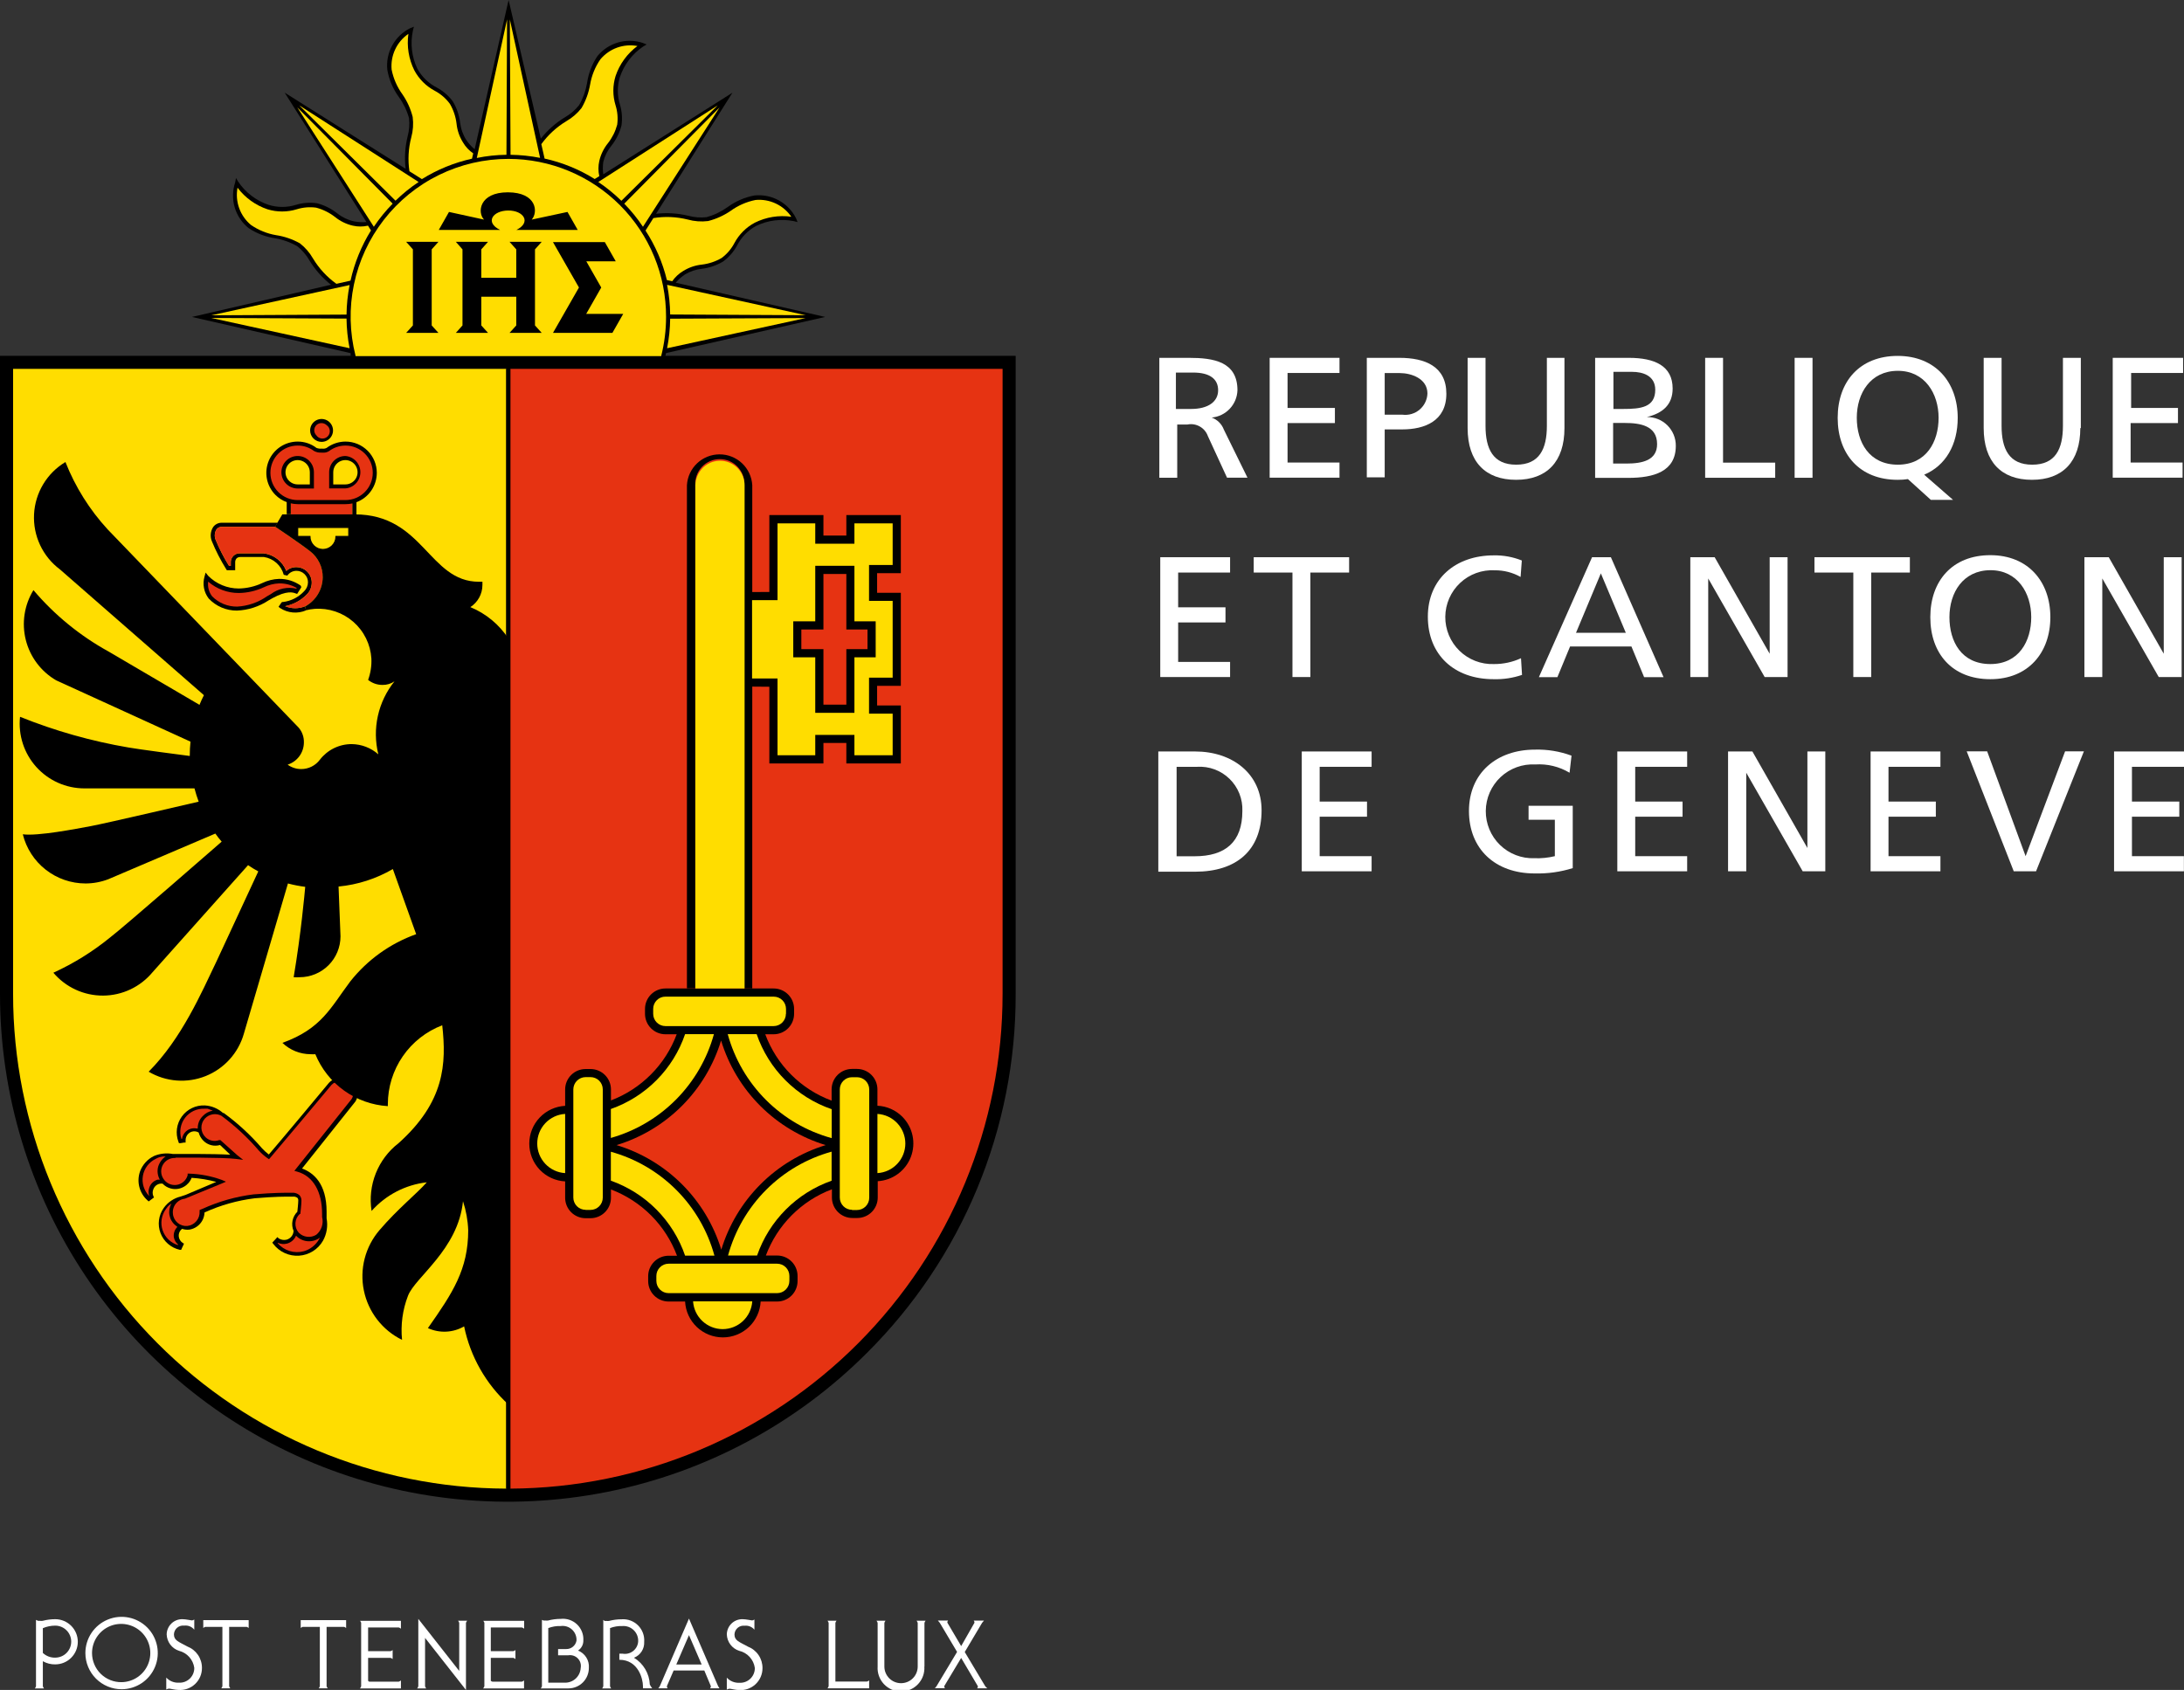 <?xml version='1.0' encoding='utf-8'?>
<svg xmlns:rdf="http://www.w3.org/1999/02/22-rdf-syntax-ns#"
     xmlns:cc="http://creativecommons.org/ns#"
     xmlns:dc="http://purl.org/dc/elements/1.1/"
     viewBox="0 0 438 339"
     id="ge-footer-armoiries"
     xmlns="http://www.w3.org/2000/svg">
    <rect x="0" y="0" width="438" height="339" fill="#333333" stroke="none"/>
    <title>Armoiries République et Canton de Genève</title>
    <path d="M17.123 331.596C17.123 330.16 17.549 328.757 18.346 327.563C19.144 326.369 20.278 325.438 21.604 324.889C22.931 324.339 24.39 324.195 25.799 324.475C27.207 324.756 28.5 325.447 29.515 326.462C30.531 327.478 31.222 328.771 31.502 330.18C31.782 331.588 31.639 333.048 31.089 334.375C30.54 335.701 29.609 336.835 28.415 337.633C27.222 338.431 25.818 338.857 24.382 338.857C22.457 338.857 20.611 338.092 19.249 336.73C17.888 335.369 17.123 333.522 17.123 331.596ZM24.382 337.441C25.535 337.425 26.656 337.069 27.607 336.417C28.557 335.765 29.293 334.846 29.723 333.777C30.153 332.707 30.257 331.535 30.022 330.406C29.788 329.278 29.225 328.244 28.404 327.435C27.584 326.626 26.542 326.077 25.411 325.858C24.279 325.639 23.108 325.76 22.045 326.204C20.982 326.649 20.074 327.398 19.436 328.358C18.797 329.317 18.456 330.444 18.456 331.596C18.456 332.371 18.61 333.138 18.909 333.852C19.207 334.567 19.645 335.215 20.197 335.759C20.748 336.303 21.402 336.731 22.121 337.02C22.839 337.309 23.608 337.452 24.382 337.441Z" fill="white"/>
    <path d="M60.31 324.992V326.571C60.429 326.479 60.56 326.403 60.699 326.346H64.144V338.262C64.099 338.413 64.022 338.553 63.919 338.672H65.724C65.623 338.551 65.546 338.412 65.498 338.262V326.346H69.025C69.164 326.403 69.295 326.479 69.415 326.571V324.992H60.31Z" fill="white"/>
    <path d="M40.767 324.992V326.571C40.886 326.479 41.017 326.403 41.157 326.346H44.602V338.262C44.557 338.413 44.48 338.553 44.376 338.672H46.181C46.08 338.551 46.004 338.412 45.955 338.262V326.346H49.482C49.622 326.403 49.753 326.479 49.872 326.571V324.992H40.767Z" fill="white"/>
    <path d="M74.09 326.469H79.976C80.135 326.519 80.282 326.603 80.406 326.715V325.136H72.204C72.309 325.246 72.386 325.379 72.429 325.525V338.262C72.382 338.418 72.305 338.564 72.204 338.692H80.406V337.093C80.281 337.204 80.135 337.287 79.976 337.339H74.029C73.954 337.293 73.885 337.238 73.824 337.175V332.56H78.315C78.474 332.612 78.62 332.695 78.745 332.806V331.001C78.615 331.1 78.47 331.177 78.315 331.227H73.824V326.469H74.131H74.09Z" fill="white"/>
    <path d="M98.76 326.469H104.686C104.845 326.52 104.992 326.604 105.117 326.715V325.136H96.914C97.02 325.246 97.097 325.379 97.14 325.525V338.262C97.087 338.42 97.003 338.566 96.894 338.692H105.096V337.093C104.972 337.204 104.825 337.288 104.666 337.339H98.739C98.628 337.302 98.524 337.246 98.431 337.175V332.56H102.943C103.102 332.612 103.249 332.695 103.374 332.806V331.001C103.244 331.1 103.098 331.177 102.943 331.227H98.431V326.469H98.739H98.76Z" fill="white"/>
    <path d="M93.448 325.115H91.869C91.973 325.242 92.05 325.389 92.095 325.546V335.185L83.892 324.746V338.262C83.847 338.419 83.77 338.565 83.667 338.692H85.471C85.368 338.565 85.292 338.419 85.246 338.262V328.561L93.448 339V325.546C93.5 325.387 93.584 325.24 93.695 325.115H93.448Z" fill="white"/>
    <path d="M11.073 324.808C10.222 324.809 9.374 324.919 8.551 325.136C8.374 325.162 8.195 325.162 8.018 325.136C7.895 325.149 7.772 325.149 7.649 325.136L7.218 324.951V338.262C7.173 338.419 7.096 338.566 6.993 338.692H8.818C8.715 338.565 8.638 338.419 8.592 338.262V333.237C9.347 333.668 10.204 333.888 11.073 333.873C11.669 333.873 12.258 333.756 12.808 333.528C13.358 333.3 13.857 332.966 14.278 332.545C14.699 332.124 15.033 331.625 15.261 331.075C15.488 330.525 15.605 329.935 15.605 329.34C15.605 328.745 15.488 328.156 15.261 327.606C15.033 327.056 14.699 326.556 14.278 326.135C13.857 325.714 13.358 325.38 12.808 325.153C12.258 324.925 11.669 324.808 11.073 324.808ZM11.073 332.519C10.618 332.533 10.165 332.456 9.739 332.294C9.313 332.133 8.924 331.888 8.592 331.576V326.612C9.376 326.275 10.22 326.101 11.073 326.1C11.925 326.1 12.741 326.438 13.343 327.04C13.945 327.642 14.283 328.458 14.283 329.309C14.283 330.161 13.945 330.977 13.343 331.579C12.741 332.181 11.925 332.519 11.073 332.519Z" fill="white"/>
    <path d="M38.963 326.92V324.869C38.832 324.971 38.676 325.035 38.511 325.054C38.306 325.054 37.261 324.807 36.625 324.807C36.213 324.794 35.803 324.862 35.418 325.009C35.033 325.156 34.681 325.378 34.383 325.663C34.085 325.948 33.847 326.289 33.683 326.667C33.518 327.044 33.431 327.451 33.426 327.863C33.452 328.596 33.701 329.304 34.141 329.89C34.581 330.477 35.19 330.915 35.887 331.145C36.683 331.342 37.402 331.774 37.95 332.385C38.499 332.996 38.851 333.757 38.963 334.57C38.969 334.973 38.892 335.372 38.737 335.744C38.582 336.116 38.352 336.452 38.062 336.731C37.771 337.01 37.426 337.226 37.048 337.366C36.671 337.506 36.268 337.566 35.866 337.544C35.396 337.569 34.926 337.49 34.49 337.313C34.054 337.136 33.663 336.864 33.344 336.518V338.918C33.511 338.814 33.701 338.751 33.897 338.733C34.164 338.733 35.107 339 35.784 339C36.389 339.045 36.997 338.965 37.569 338.763C38.142 338.562 38.666 338.244 39.109 337.829C39.552 337.415 39.905 336.913 40.144 336.356C40.384 335.798 40.505 335.197 40.501 334.59C40.508 333.659 40.232 332.748 39.708 331.978C39.184 331.209 38.437 330.617 37.568 330.283C35.825 329.319 34.882 329.094 34.882 327.843C34.891 327.59 34.953 327.342 35.064 327.114C35.174 326.886 35.331 326.684 35.524 326.52C35.716 326.356 35.941 326.234 36.184 326.161C36.426 326.089 36.681 326.068 36.932 326.099C37.313 326.049 37.7 326.097 38.056 326.241C38.412 326.385 38.724 326.619 38.963 326.92Z" fill="white"/>
    <path d="M115.924 331.104C116.262 330.882 116.538 330.577 116.725 330.218C116.912 329.859 117.003 329.457 116.99 329.053C117.024 328.457 116.927 327.861 116.706 327.307C116.486 326.752 116.147 326.252 115.714 325.842C115.28 325.432 114.762 325.122 114.197 324.932C113.631 324.743 113.03 324.679 112.438 324.746C111.586 324.747 110.739 324.858 109.915 325.074C109.745 325.099 109.573 325.099 109.403 325.074C109.28 325.087 109.156 325.087 109.033 325.074L108.685 324.951V338.262C108.639 338.419 108.562 338.565 108.459 338.692H113.996C115.084 338.692 116.127 338.26 116.896 337.491C117.665 336.722 118.097 335.678 118.097 334.59C118.157 333.853 117.978 333.115 117.587 332.488C117.195 331.86 116.612 331.374 115.924 331.104ZM113.299 337.544H109.956V326.592C110.747 326.29 111.591 326.15 112.438 326.181C112.847 326.123 113.265 326.156 113.661 326.279C114.056 326.402 114.419 326.612 114.724 326.893C115.028 327.173 115.266 327.519 115.42 327.903C115.575 328.287 115.642 328.701 115.616 329.114C115.529 329.592 115.275 330.023 114.899 330.331C114.524 330.639 114.051 330.804 113.565 330.796H111.925V332.047H113.976C114.321 331.991 114.676 332.019 115.008 332.13C115.341 332.24 115.642 332.429 115.885 332.681C116.129 332.933 116.308 333.24 116.408 333.576C116.507 333.912 116.524 334.267 116.457 334.611C116.409 335.412 116.055 336.165 115.466 336.711C114.878 337.257 114.102 337.556 113.299 337.544Z" fill="white"/>
    <path d="M130.319 337.913C130.272 336.825 129.957 335.766 129.403 334.828C128.848 333.891 128.071 333.105 127.141 332.54C127.774 332.294 128.314 331.854 128.682 331.283C129.05 330.712 129.229 330.039 129.191 329.361C129.237 328.754 129.152 328.144 128.94 327.573C128.729 327.002 128.397 326.484 127.966 326.053C127.536 325.623 127.018 325.291 126.447 325.079C125.876 324.868 125.266 324.782 124.659 324.828C123.808 324.83 122.961 324.94 122.137 325.156C121.967 325.181 121.794 325.181 121.624 325.156C121.502 325.169 121.378 325.169 121.255 325.156L120.989 324.951V338.262C120.943 338.419 120.866 338.565 120.763 338.692H122.568C122.465 338.565 122.388 338.419 122.342 338.262V326.592C123.133 326.29 123.977 326.151 124.823 326.182C125.246 326.151 125.67 326.212 126.067 326.36C126.464 326.508 126.825 326.739 127.124 327.039C127.424 327.339 127.655 327.699 127.803 328.096C127.951 328.493 128.012 328.917 127.981 329.34C127.948 329.711 127.837 330.071 127.656 330.397C127.475 330.722 127.228 331.006 126.93 331.23C126.633 331.455 126.292 331.614 125.929 331.698C125.566 331.782 125.189 331.789 124.823 331.719H124.208V332.95C128.002 332.95 128.945 336.785 128.945 338.241V338.672H130.791C130.605 338.438 130.447 338.183 130.319 337.913Z" fill="white"/>
    <path d="M144.018 338.241L138.173 324.685L132.329 338.241C132.243 338.396 132.14 338.541 132.021 338.672H133.887C133.784 338.553 133.733 338.398 133.744 338.241L135.097 335.103H141.249L142.562 338.241C142.573 338.398 142.521 338.553 142.418 338.672H144.284C144.183 338.537 144.093 338.393 144.018 338.241ZM135.63 333.893L138.173 328.007L140.716 333.893H135.63Z" fill="white"/>
    <path d="M151.298 326.92V324.869C151.167 324.971 151.011 325.035 150.846 325.054C150.641 325.054 149.595 324.807 148.96 324.807C148.548 324.794 148.138 324.862 147.753 325.009C147.368 325.156 147.016 325.378 146.718 325.663C146.42 325.948 146.182 326.289 146.018 326.667C145.853 327.044 145.766 327.451 145.761 327.863C145.787 328.596 146.036 329.304 146.476 329.89C146.916 330.477 147.525 330.915 148.222 331.145C149.036 331.329 149.775 331.758 150.339 332.374C150.904 332.989 151.267 333.763 151.38 334.59C151.386 334.993 151.309 335.393 151.154 335.765C150.999 336.137 150.769 336.472 150.479 336.751C150.188 337.03 149.843 337.247 149.465 337.386C149.088 337.526 148.685 337.587 148.283 337.564C147.813 337.588 147.344 337.508 146.908 337.331C146.472 337.154 146.081 336.884 145.761 336.539V338.938C145.928 338.835 146.118 338.772 146.314 338.754C146.581 338.754 147.524 339.02 148.201 339.02C148.806 339.066 149.414 338.985 149.986 338.784C150.558 338.582 151.083 338.264 151.526 337.85C151.969 337.436 152.322 336.934 152.561 336.376C152.801 335.819 152.922 335.218 152.918 334.611C152.925 333.68 152.649 332.769 152.125 331.999C151.601 331.229 150.854 330.638 149.985 330.304C148.242 329.34 147.299 329.114 147.299 327.863C147.308 327.61 147.37 327.362 147.481 327.134C147.591 326.907 147.748 326.704 147.941 326.54C148.133 326.376 148.358 326.254 148.601 326.182C148.843 326.11 149.098 326.089 149.349 326.12C149.715 326.081 150.084 326.134 150.425 326.274C150.765 326.413 151.065 326.635 151.298 326.92Z" fill="white"/>
    <path d="M197.581 338.241L193.48 331.391L196.966 325.525C197.08 325.374 197.203 325.23 197.335 325.095H195.284C195.337 325.152 195.377 325.22 195.402 325.295C195.427 325.369 195.436 325.448 195.428 325.525L192.762 330.202L189.994 325.505C189.984 325.427 189.992 325.348 190.017 325.274C190.042 325.199 190.083 325.131 190.137 325.074H188.086C188.218 325.21 188.342 325.354 188.456 325.505L191.942 331.371L187.84 338.221C187.738 338.381 187.614 338.526 187.471 338.651H189.522C189.465 338.596 189.422 338.529 189.397 338.454C189.372 338.379 189.366 338.299 189.378 338.221L192.762 332.581L196.104 338.241C196.117 338.319 196.11 338.399 196.085 338.474C196.06 338.549 196.018 338.617 195.961 338.672H198.012C197.846 338.553 197.7 338.407 197.581 338.241Z" fill="white"/>
    <path d="M185.379 334.303C185.422 334.945 185.332 335.588 185.116 336.194C184.9 336.799 184.561 337.354 184.122 337.823C183.683 338.292 183.152 338.667 182.562 338.923C181.972 339.178 181.336 339.31 180.694 339.31C180.051 339.31 179.415 339.178 178.825 338.923C178.235 338.667 177.704 338.292 177.265 337.823C176.826 337.354 176.488 336.799 176.271 336.194C176.055 335.588 175.965 334.945 176.008 334.303V325.546C175.963 325.389 175.886 325.242 175.782 325.115H177.587C177.483 325.242 177.407 325.389 177.361 325.546V334.303C177.361 335.19 177.713 336.04 178.34 336.667C178.967 337.294 179.817 337.646 180.704 337.646C181.59 337.646 182.441 337.294 183.067 336.667C183.694 336.04 184.046 335.19 184.046 334.303V325.546C184.001 325.389 183.924 325.242 183.821 325.115H185.625C185.522 325.242 185.445 325.389 185.4 325.546V334.303H185.379Z" fill="white"/>
    <path d="M173.875 337.318H167.539V325.546C167.584 325.389 167.661 325.242 167.764 325.115H165.96C166.063 325.242 166.14 325.389 166.185 325.546V338.241C166.14 338.399 166.063 338.545 165.96 338.672H174.306V337.093C174.179 337.196 174.033 337.273 173.875 337.318Z" fill="white"/>
    <path d="M135.507 56.709C136.048 56.083 136.669 55.531 137.353 55.068C138.389 54.438 139.551 54.046 140.757 53.919C142.274 53.734 143.734 53.231 145.043 52.443C146.198 51.588 147.15 50.488 147.832 49.223C148.679 47.574 150.001 46.217 151.626 45.326C153.98 44.181 156.647 43.842 159.213 44.362L159.951 44.546L159.644 43.788C158.883 42.262 157.673 41.006 156.178 40.188C154.682 39.371 152.972 39.031 151.277 39.214C149.358 39.576 147.544 40.361 145.966 41.511C144.682 42.439 143.245 43.134 141.721 43.562C140.477 43.703 139.217 43.605 138.009 43.275C135.903 42.765 133.723 42.633 131.57 42.885L146.888 18.602L120.989 34.968C120.871 34.145 120.871 33.31 120.989 32.487C121.277 31.308 121.824 30.209 122.588 29.267C123.555 28.06 124.254 26.662 124.639 25.165C124.847 23.743 124.735 22.293 124.311 20.92C123.767 19.149 123.767 17.255 124.311 15.485C125.149 12.975 126.793 10.812 128.986 9.332L129.683 8.922L128.925 8.614C127.308 8.074 125.566 8.043 123.931 8.523C122.296 9.003 120.847 9.973 119.779 11.301C118.705 12.925 118.004 14.767 117.728 16.695C117.462 18.248 116.921 19.742 116.129 21.104C115.346 22.082 114.386 22.903 113.299 23.524C111.442 24.652 109.803 26.104 108.459 27.811L102 0L95.191 29.944C94.546 29.404 93.98 28.775 93.51 28.077C92.843 27.03 92.422 25.845 92.279 24.611C92.094 23.095 91.591 21.634 90.803 20.325C89.948 19.175 88.848 18.23 87.584 17.556C85.935 16.708 84.579 15.387 83.687 13.762C82.568 11.39 82.259 8.717 82.805 6.153L83.01 5.353L82.252 5.661C80.726 6.421 79.47 7.631 78.653 9.127C77.835 10.623 77.495 12.334 77.679 14.028C78.025 15.984 78.81 17.835 79.975 19.443C80.906 20.725 81.6 22.163 82.026 23.688C82.168 24.933 82.071 26.193 81.739 27.401C81.227 29.514 81.095 31.701 81.35 33.861L57.09 18.581L73.495 44.546C72.659 44.613 71.817 44.565 70.994 44.403C69.781 44.135 68.645 43.595 67.672 42.824C66.463 41.861 65.066 41.162 63.57 40.773C62.149 40.563 60.698 40.676 59.325 41.101C57.555 41.644 55.662 41.644 53.891 41.101C51.377 40.259 49.214 38.608 47.739 36.404L47.329 35.707L47.165 36.589C46.621 38.208 46.587 39.956 47.067 41.595C47.548 43.234 48.519 44.687 49.851 45.757C51.468 46.83 53.303 47.531 55.224 47.807C56.777 48.074 58.27 48.615 59.633 49.407C60.614 50.187 61.435 51.148 62.053 52.237C63.194 54.109 64.659 55.761 66.38 57.119L38.491 63.579L70.317 70.84C70.307 71.038 70.307 71.236 70.317 71.434H133.477C133.477 71.434 133.477 71.004 133.6 70.819L165.488 63.579L135.507 56.709Z" fill="black"/>
    <path d="M2.13072e-06 71.373V199.372C-0.004 219.519 5.966 239.214 17.156 255.967C28.345 272.72 44.251 285.778 62.862 293.488C81.473 301.199 101.952 303.216 121.709 299.284C141.465 295.353 159.613 285.649 173.855 271.401C183.343 261.964 190.866 250.739 195.988 238.376C201.109 226.012 203.728 212.755 203.692 199.372V71.373H2.13072e-06Z" fill="black"/>
    <path d="M2.625 199.372V73.998H101.528V298.617C75.265 298.536 50.107 288.043 31.567 269.439C13.027 250.835 2.619 225.638 2.625 199.372Z" fill="#FFDD00"/>
    <path d="M201.067 199.372C201.073 225.607 190.69 250.776 172.19 269.374C153.69 287.973 128.579 298.487 102.348 298.617V73.998H201.067V199.372Z" fill="#E63312"/>
    <path d="M150.867 198.285V97.338C150.773 95.663 150.042 94.088 148.824 92.936C147.605 91.784 145.992 91.142 144.315 91.142C142.638 91.142 141.025 91.784 139.806 92.936C138.588 94.088 137.857 95.663 137.763 97.338V198.265H139.445V97.338C139.401 96.666 139.496 95.993 139.723 95.359C139.95 94.725 140.305 94.145 140.765 93.654C141.226 93.163 141.782 92.771 142.4 92.504C143.017 92.236 143.683 92.098 144.356 92.098C145.029 92.098 145.695 92.236 146.313 92.504C146.93 92.771 147.486 93.163 147.947 93.654C148.407 94.145 148.762 94.725 148.989 95.359C149.216 95.993 149.311 96.666 149.267 97.338V198.285H150.908H150.867Z" fill="black"/>
    <path d="M60.31 117.478C59.041 116.576 57.519 116.102 55.962 116.124C54.788 116.166 53.636 116.452 52.579 116.965C51.108 117.655 49.507 118.025 47.883 118.052C46.739 118.054 45.606 117.828 44.55 117.388C43.493 116.948 42.535 116.302 41.731 115.488L41.239 114.853L41.013 115.673C40.8 116.419 40.766 117.205 40.912 117.967C41.058 118.73 41.38 119.447 41.854 120.062C42.58 120.833 43.457 121.447 44.431 121.863C45.405 122.28 46.455 122.49 47.514 122.482C49.78 122.392 51.979 121.683 53.871 120.431L54.67 119.98C57.521 118.421 58.772 118.831 59.285 119.036L59.592 119.139L59.756 118.872L60.248 118.093L60.433 117.785L60.31 117.478Z" fill="black"/>
    <path d="M64.493 88.641C64.948 88.641 65.392 88.507 65.769 88.254C66.147 88.002 66.441 87.643 66.615 87.224C66.789 86.804 66.835 86.342 66.746 85.896C66.657 85.451 66.439 85.041 66.117 84.72C65.796 84.399 65.387 84.18 64.941 84.091C64.496 84.003 64.034 84.048 63.614 84.222C63.195 84.396 62.836 84.691 62.584 85.068C62.331 85.446 62.197 85.89 62.197 86.344C62.195 86.646 62.255 86.945 62.371 87.223C62.487 87.501 62.658 87.754 62.873 87.965C63.085 88.179 63.337 88.349 63.615 88.466C63.894 88.582 64.192 88.641 64.493 88.641Z" fill="black"/>
    <path d="M88.691 240.801L78.479 250.912" stroke="#E30613" stroke-width="0.25"/>
    <path d="M180.95 224.004C179.621 222.676 177.844 221.893 175.967 221.809V218.528C175.967 217.44 175.535 216.397 174.766 215.627C173.997 214.858 172.953 214.426 171.866 214.426H170.881C169.794 214.426 168.75 214.858 167.981 215.627C167.212 216.397 166.78 217.44 166.78 218.528V220.784C163.734 219.655 160.968 217.881 158.671 215.583C156.374 213.286 154.6 210.52 153.471 207.473H155.153C156.241 207.473 157.284 207.041 158.053 206.272C158.822 205.503 159.254 204.459 159.254 203.371V202.387C159.254 201.299 158.822 200.256 158.053 199.487C157.284 198.717 156.241 198.285 155.153 198.285H133.457C132.369 198.285 131.326 198.717 130.557 199.487C129.788 200.256 129.355 201.299 129.355 202.387V203.371C129.355 204.459 129.788 205.503 130.557 206.272C131.326 207.041 132.369 207.473 133.457 207.473H135.713C134.585 210.496 132.825 213.243 130.551 215.531C128.277 217.819 125.542 219.596 122.527 220.743V218.548C122.527 217.461 122.095 216.417 121.326 215.648C120.556 214.879 119.513 214.447 118.425 214.447H117.441C116.353 214.447 115.31 214.879 114.541 215.648C113.772 216.417 113.34 217.461 113.34 218.548V221.83C111.398 221.931 109.57 222.773 108.231 224.184C106.893 225.594 106.147 227.464 106.147 229.408C106.147 231.353 106.893 233.223 108.231 234.633C109.57 236.043 111.398 236.885 113.34 236.986V240.268C113.34 241.356 113.772 242.399 114.541 243.168C115.31 243.938 116.353 244.37 117.441 244.37H118.425C119.513 244.37 120.556 243.938 121.326 243.168C122.095 242.399 122.527 241.356 122.527 240.268V238.607C125.554 239.75 128.303 241.527 130.588 243.819C132.872 246.111 134.641 248.865 135.774 251.897H134.093C133.005 251.897 131.962 252.329 131.192 253.098C130.423 253.867 129.991 254.911 129.991 255.999V256.983C129.991 258.071 130.423 259.114 131.192 259.884C131.962 260.653 133.005 261.085 134.093 261.085H137.394C137.495 263.027 138.337 264.855 139.747 266.194C141.157 267.533 143.027 268.279 144.971 268.279C146.915 268.279 148.785 267.533 150.195 266.194C151.605 264.855 152.447 263.027 152.548 261.085H155.85C156.938 261.085 157.981 260.653 158.75 259.884C159.519 259.114 159.951 258.071 159.951 256.983V255.958C159.951 254.87 159.519 253.826 158.75 253.057C157.981 252.288 156.938 251.856 155.85 251.856H153.594C154.729 248.825 156.498 246.071 158.782 243.779C161.067 241.487 163.815 239.71 166.842 238.566V240.227C166.842 241.315 167.274 242.358 168.043 243.127C168.812 243.897 169.855 244.329 170.943 244.329H171.927C173.015 244.329 174.058 243.897 174.827 243.127C175.596 242.358 176.028 241.315 176.028 240.227V236.945C177.489 236.86 178.893 236.354 180.073 235.489C181.252 234.623 182.157 233.435 182.677 232.068C183.197 230.7 183.311 229.211 183.004 227.781C182.698 226.35 181.984 225.039 180.95 224.004Z" fill="black"/>
    <path d="M144.941 266.623C143.427 266.621 141.97 266.043 140.866 265.007C139.762 263.972 139.092 262.555 138.994 261.044H150.867C150.768 262.551 150.102 263.965 149.002 265C147.902 266.036 146.451 266.615 144.941 266.623Z" fill="#FFDD00"/>
    <path d="M113.34 235.325C111.826 235.236 110.403 234.572 109.362 233.468C108.322 232.364 107.742 230.905 107.742 229.388C107.742 227.871 108.322 226.411 109.362 225.307C110.403 224.204 111.826 223.539 113.34 223.45V235.325Z" fill="#FFDD00"/>
    <path d="M122.506 222.466C125.961 221.252 129.096 219.27 131.675 216.67C134.253 214.069 136.209 210.918 137.394 207.453H143.177C141.812 212.407 139.193 216.926 135.572 220.573C131.951 224.22 127.451 226.87 122.506 228.27V222.466Z" fill="#FFDD00"/>
    <path d="M144.613 208.724C146.115 213.676 148.816 218.182 152.475 221.842C156.134 225.501 160.639 228.202 165.591 229.705C160.649 231.219 156.155 233.924 152.504 237.583C148.853 241.241 146.157 245.741 144.654 250.686C143.145 245.733 140.441 241.228 136.778 237.569C133.116 233.91 128.609 231.209 123.655 229.705C128.603 228.199 133.103 225.497 136.759 221.838C140.414 218.178 143.111 213.674 144.613 208.724Z" fill="#E63312"/>
    <path d="M122.506 236.843V231.039C127.478 232.413 132.006 235.057 135.648 238.71C139.29 242.363 141.92 246.9 143.28 251.876H137.394C136.205 248.411 134.248 245.259 131.67 242.656C129.092 240.052 125.96 238.065 122.506 236.843Z" fill="#FFDD00"/>
    <path d="M166.801 236.843C163.335 238.054 160.188 240.034 157.596 242.634C155.003 245.234 153.032 248.386 151.831 251.856H146.007C147.367 246.88 149.996 242.342 153.638 238.689C157.28 235.036 161.809 232.393 166.78 231.018V236.843H166.801Z" fill="#FFDD00"/>
    <path d="M166.8 228.311C161.813 226.943 157.268 224.301 153.611 220.643C149.955 216.986 147.313 212.44 145.945 207.453H151.749C152.947 210.942 154.925 214.112 157.534 216.721C160.142 219.329 163.312 221.308 166.8 222.507V228.311Z" fill="#FFDD00"/>
    <path d="M70.666 100.824H58.321V103.203H70.666V100.824Z" fill="#E63312"/>
    <path d="M169.733 103.326V107.428H165.139V103.326H154.291V118.749L149.226 118.77V137.72L154.291 137.761V153.144H165.139V149.042H169.733V153.144H180.663V141.515H175.905V137.577H180.663V118.913H175.905V114.976H180.663V103.326H169.733Z" fill="black"/>
    <path d="M179.022 113.335H174.285V120.534H179.022V135.936H174.285V143.156H179.022V151.503H171.353V147.422H163.499V151.503H155.932V136.101H150.826V120.39H155.932V104.988H163.499V109.069H171.353V104.988H179.022V113.335Z" fill="#FFDD00"/>
    <path d="M171.353 124.636V113.499H163.499V124.636H159.09V131.855H163.499V142.992H171.353V131.855H175.618V124.636H171.353Z" fill="black"/>
    <path d="M169.733 141.351H165.139V130.214H160.71V126.276H165.139V115.14H169.733V126.276H173.978V130.214H169.733V141.351Z" fill="#E63312"/>
    <path d="M139.445 198.285V97.317C139.493 96.015 140.027 94.779 140.942 93.851C141.63 93.169 142.504 92.704 143.455 92.517C144.406 92.329 145.391 92.427 146.287 92.797C147.183 93.167 147.949 93.793 148.49 94.598C149.032 95.402 149.323 96.348 149.329 97.317V198.285H139.445Z" fill="#FFDD00"/>
    <path d="M170.881 242.688C170.229 242.688 169.603 242.428 169.141 241.967C168.68 241.505 168.42 240.879 168.42 240.227V218.528C168.422 217.881 168.68 217.261 169.138 216.805C169.366 216.575 169.638 216.393 169.937 216.269C170.236 216.146 170.557 216.084 170.881 216.087H171.866C172.189 216.087 172.509 216.151 172.807 216.274C173.106 216.398 173.377 216.579 173.606 216.808C173.834 217.036 174.015 217.308 174.139 217.606C174.263 217.905 174.326 218.225 174.326 218.548V240.268C174.326 240.591 174.263 240.911 174.139 241.209C174.015 241.508 173.834 241.779 173.606 242.008C173.377 242.236 173.106 242.418 172.807 242.541C172.509 242.665 172.189 242.729 171.866 242.729H170.881V242.688Z" fill="#FFDD00"/>
    <path d="M175.967 235.325V223.45C177.481 223.539 178.904 224.204 179.945 225.307C180.985 226.411 181.565 227.871 181.565 229.388C181.565 230.905 180.985 232.364 179.945 233.468C178.904 234.572 177.481 235.236 175.967 235.325Z" fill="#FFDD00"/>
    <path d="M117.441 242.688C116.789 242.688 116.163 242.428 115.701 241.967C115.24 241.505 114.98 240.879 114.98 240.226V218.528C114.986 217.876 115.247 217.254 115.707 216.793C116.167 216.333 116.79 216.072 117.441 216.066H118.426C119.078 216.066 119.704 216.326 120.166 216.787C120.627 217.249 120.886 217.875 120.886 218.528V240.247C120.886 240.9 120.627 241.526 120.166 241.987C119.704 242.449 119.078 242.708 118.426 242.708H117.441V242.688Z" fill="#FFDD00"/>
    <path d="M157.614 203.371C157.614 204.024 157.354 204.65 156.893 205.112C156.431 205.573 155.806 205.833 155.153 205.833H133.457C132.804 205.833 132.178 205.573 131.717 205.112C131.255 204.65 130.996 204.024 130.996 203.371V202.387C130.995 202.064 131.058 201.743 131.181 201.444C131.305 201.145 131.486 200.873 131.714 200.644C131.942 200.414 132.213 200.231 132.513 200.108C132.812 199.985 133.133 199.923 133.457 199.926H155.173C155.826 199.926 156.452 200.185 156.913 200.647C157.375 201.108 157.634 201.734 157.634 202.387V203.371H157.614Z" fill="#FFDD00"/>
    <path d="M131.632 255.957C131.632 255.305 131.891 254.678 132.353 254.217C132.814 253.755 133.44 253.496 134.093 253.496H155.85C156.173 253.496 156.493 253.56 156.792 253.683C157.09 253.807 157.362 253.988 157.59 254.217C157.819 254.445 158 254.717 158.124 255.015C158.247 255.314 158.311 255.634 158.311 255.957V256.942C158.311 257.265 158.247 257.585 158.124 257.884C158 258.182 157.819 258.453 157.59 258.682C157.362 258.91 157.09 259.092 156.792 259.215C156.493 259.339 156.173 259.403 155.85 259.403H134.093C133.44 259.403 132.814 259.144 132.353 258.682C131.891 258.22 131.632 257.594 131.632 256.942V255.957Z" fill="#FFDD00"/>
    <path d="M54.342 119.16L53.522 119.632C51.768 120.853 49.709 121.563 47.575 121.683C46.643 121.696 45.718 121.522 44.854 121.169C43.991 120.817 43.208 120.294 42.551 119.632C42.228 119.218 41.99 118.743 41.853 118.236C41.715 117.729 41.681 117.199 41.751 116.678C43.46 118.155 45.645 118.964 47.903 118.955C49.633 118.928 51.338 118.537 52.907 117.806C53.867 117.336 54.915 117.071 55.983 117.027C57.205 117.008 58.41 117.32 59.469 117.929V118.093C58.589 117.883 57.673 117.87 56.787 118.054C55.901 118.238 55.066 118.616 54.342 119.16Z" fill="#E63312"/>
    <path d="M63.017 86.324C63.018 85.932 63.172 85.557 63.447 85.278C63.725 85.017 64.091 84.872 64.473 84.872C64.854 84.872 65.22 85.017 65.498 85.278C65.678 85.4 65.829 85.56 65.939 85.747C66.05 85.934 66.118 86.144 66.139 86.36C66.16 86.577 66.132 86.795 66.059 87C65.985 87.205 65.867 87.391 65.713 87.544C65.559 87.698 65.374 87.816 65.169 87.89C64.964 87.963 64.746 87.991 64.53 87.97C64.313 87.95 64.104 87.881 63.917 87.771C63.73 87.66 63.569 87.509 63.447 87.329C63.18 87.061 63.026 86.702 63.017 86.324Z" fill="#E63312"/>
    <path d="M75.567 94.856C75.567 93.192 74.906 91.595 73.729 90.418C72.552 89.241 70.956 88.58 69.292 88.58C67.923 88.585 66.593 89.031 65.498 89.852C65.232 89.985 64.932 90.035 64.637 89.995H64.493C64.145 90.026 63.794 89.977 63.468 89.852C62.386 89.021 61.059 88.574 59.695 88.58C58.454 88.579 57.241 88.946 56.209 89.634C55.177 90.322 54.371 91.301 53.895 92.447C53.419 93.593 53.293 94.854 53.533 96.071C53.773 97.288 54.369 98.407 55.245 99.286C55.882 99.924 56.653 100.414 57.501 100.722V103.162H58.321V100.968C58.771 101.074 59.232 101.129 59.695 101.132H69.312C69.767 101.134 70.221 101.086 70.666 100.988V103.203H71.486V100.742C72.684 100.292 73.716 99.488 74.445 98.436C75.174 97.384 75.565 96.136 75.567 94.856Z" fill="black"/>
    <path d="M69.292 100.312H59.695C58.245 100.312 56.855 99.736 55.83 98.711C54.806 97.686 54.23 96.295 54.23 94.846C54.23 93.396 54.806 92.006 55.83 90.981C56.855 89.956 58.245 89.38 59.695 89.38C60.878 89.371 62.032 89.753 62.976 90.467C63.441 90.717 63.967 90.831 64.493 90.795H64.637C65.11 90.853 65.589 90.744 65.99 90.487C66.943 89.773 68.101 89.385 69.292 89.38C70.741 89.38 72.131 89.956 73.156 90.981C74.181 92.006 74.757 93.396 74.757 94.846C74.757 96.295 74.181 97.686 73.156 98.711C72.131 99.736 70.741 100.312 69.292 100.312Z" fill="#E63312"/>
    <path d="M59.695 91.472C59.266 91.472 58.843 91.556 58.447 91.72C58.051 91.884 57.692 92.124 57.389 92.427C57.086 92.73 56.846 93.09 56.682 93.485C56.518 93.881 56.434 94.305 56.434 94.733C56.434 95.161 56.518 95.585 56.682 95.981C56.846 96.377 57.086 96.736 57.389 97.039C57.692 97.342 58.051 97.582 58.447 97.746C58.843 97.91 59.266 97.994 59.695 97.994H62.955V94.733C62.955 93.868 62.612 93.039 62 92.427C61.389 91.816 60.559 91.472 59.695 91.472Z" fill="black"/>
    <path d="M69.271 91.472C68.843 91.472 68.419 91.556 68.023 91.72C67.628 91.884 67.269 92.124 66.966 92.427C66.663 92.73 66.423 93.09 66.259 93.485C66.095 93.881 66.011 94.305 66.011 94.733V97.974H69.271C70.089 97.909 70.852 97.538 71.408 96.936C71.965 96.333 72.273 95.543 72.273 94.723C72.273 93.903 71.965 93.113 71.408 92.51C70.852 91.908 70.089 91.537 69.271 91.472Z" fill="black"/>
    <path d="M62.114 97.174H59.695C59.212 97.174 58.74 97.031 58.339 96.762C57.938 96.494 57.625 96.113 57.44 95.667C57.255 95.221 57.207 94.73 57.301 94.257C57.395 93.784 57.628 93.349 57.969 93.007C58.31 92.666 58.745 92.433 59.219 92.339C59.692 92.245 60.183 92.293 60.629 92.478C61.074 92.663 61.456 92.976 61.724 93.377C61.992 93.778 62.135 94.25 62.135 94.733V97.153L62.114 97.174Z" fill="#FFDD00"/>
    <path d="M69.271 97.174H66.831V94.733C66.831 94.25 66.974 93.778 67.242 93.377C67.51 92.976 67.892 92.663 68.338 92.478C68.783 92.293 69.274 92.245 69.747 92.339C70.221 92.433 70.656 92.666 70.997 93.007C71.338 93.349 71.571 93.784 71.665 94.257C71.759 94.73 71.711 95.221 71.526 95.667C71.341 96.113 71.028 96.494 70.627 96.762C70.226 97.031 69.754 97.174 69.271 97.174Z" fill="#FFDD00"/>
    <path d="M161.592 63.23L134.4 63.087C134.378 61.09 134.172 59.099 133.785 57.139L161.592 63.23Z" fill="#FFDD00"/>
    <path d="M128.945 45.49C127.84 43.832 126.584 42.28 125.193 40.855L144.305 21.555L128.945 45.49Z" fill="#FFDD00"/>
    <path d="M143.936 21.145L124.618 40.28C123.192 38.883 121.641 37.62 119.984 36.507L143.936 21.145Z" fill="#FFDD00"/>
    <path d="M113.586 24.304C114.757 23.632 115.788 22.741 116.621 21.678C117.471 20.228 118.054 18.637 118.343 16.982C118.649 15.164 119.349 13.434 120.394 11.916C121.283 10.846 122.442 10.033 123.751 9.56C125.059 9.088 126.47 8.974 127.838 9.229C125.794 10.744 124.263 12.848 123.45 15.259C122.859 17.169 122.859 19.214 123.45 21.125C123.845 22.383 123.957 23.714 123.778 25.021C123.416 26.363 122.789 27.619 121.932 28.713C121.087 29.755 120.491 30.975 120.189 32.282C119.961 33.288 119.961 34.332 120.189 35.338L119.266 35.912C116.175 33.982 112.777 32.594 109.218 31.81L108.562 28.918C109.912 27.06 111.62 25.491 113.586 24.304Z" fill="#FFDD00"/>
    <path d="M108.316 31.667C106.363 31.284 104.379 31.078 102.389 31.051L102.246 3.897L108.316 31.667Z" fill="#FFDD00"/>
    <path d="M101.692 3.897L101.569 31.051C99.571 31.076 97.58 31.289 95.622 31.687L101.692 3.897Z" fill="#FFDD00"/>
    <path d="M82.477 27.565C82.845 26.23 82.942 24.835 82.764 23.463C82.358 21.841 81.663 20.306 80.714 18.93C79.639 17.452 78.897 15.759 78.54 13.967C78.412 12.579 78.656 11.183 79.247 9.921C79.838 8.659 80.755 7.578 81.903 6.789C81.553 9.293 81.968 11.845 83.093 14.11C84.021 15.856 85.449 17.284 87.194 18.212C88.391 18.846 89.429 19.744 90.229 20.837C90.943 22.058 91.397 23.412 91.562 24.816C91.7 26.15 92.142 27.434 92.854 28.57C93.364 29.446 94.065 30.196 94.904 30.764L94.658 31.831C91.101 32.62 87.704 34.007 84.61 35.932L82.108 34.353C81.774 32.089 81.899 29.78 82.477 27.565Z" fill="#FFDD00"/>
    <path d="M83.954 36.507C82.297 37.612 80.745 38.868 79.319 40.26L60.023 21.145L83.954 36.507Z" fill="#FFDD00"/>
    <path d="M59.633 21.555L78.745 40.855C77.348 42.28 76.085 43.832 74.972 45.49L59.633 21.555Z" fill="#FFDD00"/>
    <path d="M70.112 57.18C69.728 59.133 69.522 61.117 69.497 63.107L42.367 63.251L70.112 57.18Z" fill="#FFDD00"/>
    <path d="M42.367 63.784L69.497 63.907C69.518 65.905 69.724 67.896 70.112 69.855L42.367 63.784Z" fill="#FFDD00"/>
    <path d="M70.297 56.298L67.467 56.934C65.57 55.577 63.972 53.846 62.771 51.848C62.099 50.676 61.208 49.646 60.146 48.812C58.665 47.982 57.046 47.426 55.368 47.172C53.557 46.865 51.835 46.165 50.323 45.121C49.252 44.228 48.438 43.066 47.965 41.753C47.493 40.441 47.38 39.026 47.637 37.655C49.157 39.671 51.252 41.18 53.645 41.983C55.556 42.57 57.599 42.57 59.51 41.983C60.769 41.589 62.099 41.477 63.406 41.655C64.776 42.018 66.059 42.653 67.18 43.521C68.221 44.367 69.441 44.963 70.748 45.264C71.753 45.498 72.798 45.498 73.803 45.264L74.398 46.228C72.475 49.331 71.088 52.735 70.297 56.298Z" fill="#FFDD00"/>
    <path d="M71.301 71.352C70.108 66.679 69.997 61.795 70.979 57.073C71.962 52.351 74.01 47.916 76.968 44.107C79.926 40.298 83.715 37.215 88.046 35.094C92.378 32.974 97.136 31.872 101.959 31.872C106.117 31.874 110.235 32.697 114.075 34.292C117.916 35.888 121.404 38.225 124.341 41.169C127.278 44.114 129.606 47.609 131.191 51.455C132.776 55.3 133.588 59.42 133.58 63.579C133.58 66.228 133.249 68.867 132.596 71.434H71.301V71.352Z" fill="#FFDD00"/>
    <path d="M129.458 46.249L131.037 43.746C133.323 43.378 135.66 43.476 137.907 44.034C139.24 44.407 140.634 44.511 142.008 44.341C143.628 43.932 145.163 43.237 146.54 42.29C148.025 41.214 149.725 40.473 151.523 40.116C152.911 39.986 154.308 40.229 155.57 40.82C156.832 41.412 157.913 42.33 158.7 43.48C156.196 43.127 153.643 43.542 151.38 44.669C149.635 45.598 148.206 47.026 147.278 48.771C146.662 49.939 145.794 50.955 144.735 51.745C143.515 52.459 142.161 52.913 140.757 53.078C139.424 53.216 138.14 53.658 137.004 54.37C136.134 54.889 135.386 55.588 134.81 56.421L133.744 56.175C132.885 52.649 131.436 49.292 129.458 46.249Z" fill="#FFDD00"/>
    <path d="M133.785 69.855C134.171 67.902 134.377 65.918 134.4 63.928L161.571 63.805L133.785 69.855Z" fill="#FFDD00"/>
    <path d="M103.558 46.126H115.862L113.811 42.516L106.634 44.054C107.947 42.578 107.68 38.599 101.856 38.578C96.053 38.578 95.704 42.68 97.078 44.054L90.044 42.516L87.994 46.126H100.298C97.181 44.608 98.821 42.249 101.918 42.229C105.014 42.208 106.634 44.608 103.558 46.126Z" fill="black"/>
    <path d="M86.579 50.023L87.932 48.505H86.579H84.692H82.806H81.452L82.806 50.023V65.282L81.452 66.779H82.806H84.692H86.579H87.932L86.579 65.282V50.023Z" fill="black"/>
    <path d="M107.291 50.023L108.644 48.505H107.291H105.424H103.538H102.184L103.538 50.023V55.724H96.525V50.023L97.878 48.505H96.525H94.638H92.751H91.418L92.751 50.023V65.282L91.418 66.779H92.751H94.638H96.525H97.878L96.525 65.282V59.518H103.538V65.282L102.184 66.779H103.538H105.424H107.291H108.644L107.291 65.282V50.023Z" fill="black"/>
    <path d="M117.564 62.964L120.579 57.673L117.585 52.422H123.491L121.296 48.566H110.9L116.108 57.673L110.9 66.779H122.814L124.988 62.964H117.564Z" fill="black"/>
    <path d="M70.604 217.051C69.962 216.46 69.111 216.148 68.239 216.182C67.366 216.217 66.543 216.596 65.949 217.236C65.396 217.933 55.696 229.541 53.912 231.592C53.428 231.22 52.975 230.809 52.559 230.362C50.279 227.706 47.698 225.325 44.868 223.266H44.725C43.716 222.36 42.429 221.824 41.075 221.748C40.184 221.708 39.297 221.89 38.494 222.277C37.691 222.664 36.996 223.244 36.472 223.965C35.948 224.687 35.611 225.527 35.49 226.41C35.37 227.294 35.471 228.194 35.784 229.029L35.887 229.316H36.194L36.912 229.193H37.22V228.68C37.224 228.44 37.277 228.204 37.376 227.985C37.474 227.766 37.617 227.57 37.794 227.408C38.064 227.151 38.411 226.99 38.781 226.949C39.151 226.909 39.525 226.991 39.844 227.183C40.012 227.813 40.344 228.386 40.808 228.844C41.236 229.269 41.77 229.571 42.354 229.719C42.939 229.867 43.552 229.855 44.13 229.685L46.181 231.633C42.695 231.428 35.62 231.49 35.189 231.49H34.677C33.393 231.247 32.066 231.39 30.863 231.9C29.586 232.531 28.596 233.623 28.094 234.956C27.73 235.968 27.678 237.066 27.945 238.108C28.212 239.151 28.785 240.089 29.591 240.801L29.817 241.006L30.063 240.822L30.637 240.391L30.883 240.206L30.76 239.96C30.663 239.737 30.614 239.496 30.614 239.253C30.614 239.009 30.663 238.768 30.76 238.545C30.896 238.178 31.153 237.869 31.489 237.667C31.824 237.466 32.218 237.385 32.606 237.437C33.045 237.903 33.606 238.237 34.226 238.401C34.671 238.523 35.136 238.554 35.593 238.494C36.051 238.435 36.492 238.284 36.892 238.053C37.598 237.657 38.142 237.025 38.429 236.268C40.1 236.375 41.756 236.65 43.372 237.089L37.22 239.694C36.707 239.878 36.502 239.919 36.235 240.022C34.871 240.35 33.67 241.158 32.852 242.298C32.332 243.022 32 243.864 31.885 244.747C31.769 245.631 31.875 246.529 32.192 247.362C32.509 248.195 33.027 248.937 33.7 249.52C34.374 250.104 35.181 250.512 36.051 250.707H36.338L36.461 250.42L36.768 249.764L36.892 249.477L36.625 249.312C36.423 249.177 36.252 249.002 36.121 248.797C35.991 248.592 35.904 248.363 35.866 248.123C35.819 247.819 35.855 247.507 35.97 247.222C36.086 246.937 36.277 246.688 36.522 246.503C36.97 246.655 37.446 246.711 37.917 246.667C38.757 246.551 39.529 246.141 40.095 245.511C40.662 244.88 40.987 244.069 41.013 243.221C44.211 241.761 47.614 240.8 51.102 240.37C55.204 240.022 57.255 240.042 58.444 240.042H58.772C59.087 240.01 59.401 240.098 59.654 240.288C59.779 240.444 59.838 240.643 59.818 240.842C59.818 241.396 59.674 242.667 59.633 243.078C59.138 243.568 58.801 244.195 58.666 244.879C58.531 245.562 58.603 246.271 58.874 246.913C58.859 247.317 58.715 247.705 58.465 248.022C58.214 248.339 57.869 248.568 57.48 248.677C56.958 248.806 56.405 248.725 55.942 248.451L55.614 248.164L55.388 248.431L54.835 249.025L54.609 249.271L54.814 249.538C55.413 250.326 56.198 250.952 57.098 251.363C57.998 251.773 58.986 251.953 59.974 251.888C60.961 251.823 61.917 251.515 62.755 250.99C63.594 250.465 64.29 249.741 64.78 248.882C65.532 247.52 65.786 245.939 65.498 244.411C65.498 243.918 65.498 243.283 65.498 243.057C65.498 237.458 62.914 235.264 60.577 234.402L71.302 220.927C71.682 220.309 71.822 219.571 71.693 218.856C71.565 218.141 71.177 217.498 70.604 217.051Z" fill="black"/>
    <path d="M60.946 250.994C60.009 251.25 59.019 251.236 58.09 250.953C57.161 250.67 56.331 250.129 55.696 249.395V249.292C56.286 249.565 56.954 249.623 57.582 249.456C57.98 249.346 58.348 249.147 58.657 248.873C58.967 248.6 59.209 248.259 59.367 247.877C59.949 248.49 60.727 248.879 61.567 248.976C62.406 249.073 63.253 248.873 63.96 248.41L64.165 248.267L64.001 248.574C63.337 249.749 62.241 250.617 60.946 250.994Z" fill="#E63312"/>
    <path d="M35.169 232.29C34.677 232.26 34.187 232.367 33.751 232.598C33.316 232.828 32.952 233.174 32.7 233.598C32.449 234.021 32.318 234.506 32.323 234.999C32.328 235.491 32.468 235.973 32.729 236.391C32.996 236.845 33.39 237.211 33.863 237.442C34.336 237.673 34.867 237.761 35.389 237.693C35.911 237.625 36.402 237.405 36.8 237.061C37.199 236.717 37.487 236.263 37.63 235.756V235.428H37.958C40.177 235.5 42.371 235.922 44.458 236.679L45.32 237.048L44.458 237.417L37.096 240.452C36.739 240.491 36.393 240.599 36.078 240.771C35.763 240.944 35.485 241.177 35.26 241.457C35.035 241.737 34.868 242.059 34.768 242.404C34.668 242.749 34.637 243.11 34.677 243.467C34.734 244.177 35.071 244.835 35.613 245.296C36.155 245.758 36.858 245.985 37.568 245.928C38.277 245.851 38.929 245.502 39.387 244.956C39.846 244.409 40.075 243.707 40.029 242.996V242.729L40.275 242.626L40.583 242.503C43.832 241.016 47.29 240.033 50.836 239.591C54.937 239.242 57.172 239.263 58.239 239.263H58.567C59.102 239.221 59.632 239.39 60.043 239.734C60.185 239.889 60.295 240.07 60.365 240.267C60.436 240.464 60.466 240.674 60.453 240.883C60.453 241.601 60.248 243.283 60.248 243.344V243.508H60.125C59.604 243.98 59.289 244.637 59.247 245.339C59.205 246.04 59.439 246.731 59.9 247.261C60.352 247.722 60.947 248.016 61.588 248.094C62.229 248.172 62.877 248.03 63.427 247.692C63.942 247.271 64.326 246.711 64.533 246.079C64.74 245.446 64.762 244.768 64.596 244.124C64.596 243.939 64.596 243.795 64.596 243.488C64.596 239.119 62.853 235.94 59.633 235.038L59.038 234.874L59.428 234.382L70.522 220.456C70.804 220.003 70.91 219.462 70.819 218.936C70.728 218.411 70.448 217.937 70.03 217.605C69.561 217.139 68.927 216.877 68.266 216.877C67.606 216.877 66.972 217.139 66.503 217.605C65.908 218.364 54.691 231.674 54.199 232.249L53.953 232.536L53.645 232.331C52.999 231.88 52.408 231.357 51.882 230.772C49.655 228.181 47.145 225.849 44.397 223.819C43.862 223.535 43.249 223.435 42.652 223.535C42.055 223.635 41.508 223.93 41.095 224.373C40.622 224.891 40.369 225.573 40.392 226.275C40.415 226.976 40.712 227.641 41.218 228.126C41.576 228.47 42.024 228.706 42.51 228.808C42.996 228.909 43.5 228.872 43.966 228.7H44.192L44.356 228.844L47.616 231.756L48.765 232.659L47.309 232.474C44.745 232.146 35.292 232.228 35.189 232.228L35.169 232.29Z" fill="#E63312"/>
    <path d="M61.356 122.421L61.192 121.6C60.561 121.863 59.885 121.999 59.202 121.999C58.52 121.999 57.843 121.863 57.213 121.6C58.853 121.278 60.356 120.462 61.52 119.262C61.835 118.955 62.086 118.589 62.259 118.184C62.431 117.779 62.522 117.344 62.525 116.904C62.53 116.497 62.455 116.093 62.305 115.715C62.154 115.338 61.93 114.993 61.647 114.702C61.363 114.41 61.025 114.178 60.651 114.017C60.277 113.857 59.876 113.771 59.469 113.766C58.713 113.745 57.978 114.017 57.418 114.525C57.05 113.579 56.432 112.752 55.63 112.131C54.829 111.509 53.873 111.117 52.866 110.997H48.17C47.917 110.979 47.664 111.015 47.427 111.103C47.19 111.192 46.974 111.33 46.795 111.509C46.616 111.688 46.478 111.903 46.389 112.141C46.301 112.378 46.265 112.631 46.283 112.884V113.52H45.935C44.897 111.853 43.999 110.104 43.248 108.29C43.111 107.96 43.053 107.603 43.078 107.247C43.103 106.891 43.21 106.546 43.392 106.239C43.503 106.073 43.652 105.936 43.827 105.84C44.002 105.744 44.197 105.691 44.397 105.685H55.163L55.675 104.865H44.397C44.07 104.869 43.748 104.951 43.459 105.104C43.17 105.257 42.922 105.478 42.736 105.747C42.472 106.165 42.312 106.64 42.269 107.132C42.226 107.624 42.302 108.12 42.49 108.577C43.289 110.52 44.25 112.393 45.361 114.176L45.483 114.381H47.165V112.802C47.155 112.508 47.258 112.222 47.452 112.002C47.667 111.814 47.947 111.719 48.231 111.735H52.927C53.867 111.876 54.744 112.29 55.451 112.924C56.158 113.558 56.664 114.385 56.906 115.304L57.623 115.468C57.828 115.168 58.104 114.924 58.426 114.756C58.748 114.588 59.106 114.501 59.469 114.504C60.077 114.506 60.66 114.75 61.089 115.181C61.304 115.392 61.475 115.644 61.592 115.923C61.708 116.201 61.767 116.5 61.766 116.801C61.763 117.134 61.695 117.463 61.565 117.769C61.434 118.075 61.245 118.353 61.007 118.586C59.895 119.791 58.39 120.562 56.762 120.76H56.557L56.352 121.006L56.085 121.395L55.86 121.723L56.167 121.97C56.93 122.471 57.804 122.777 58.713 122.859C59.621 122.942 60.536 122.798 61.376 122.441" fill="black"/>
    <path d="M55.163 105.644C55.163 105.644 60.269 109.049 62.299 110.669C63.14 111.356 63.799 112.239 64.217 113.241C64.635 114.243 64.8 115.333 64.697 116.414C64.593 117.495 64.225 118.534 63.624 119.439C63.024 120.343 62.209 121.086 61.253 121.6C60.604 121.873 59.907 122.014 59.203 122.014C58.498 122.014 57.801 121.873 57.152 121.6C58.814 121.29 60.34 120.473 61.52 119.262C61.835 118.955 62.086 118.589 62.259 118.184C62.431 117.779 62.522 117.344 62.525 116.904C62.53 116.497 62.455 116.093 62.305 115.715C62.154 115.338 61.93 114.993 61.647 114.702C61.363 114.41 61.025 114.178 60.651 114.017C60.277 113.857 59.876 113.771 59.469 113.766C58.713 113.745 57.979 114.017 57.418 114.525C57.05 113.579 56.432 112.752 55.63 112.13C54.829 111.509 53.873 111.117 52.866 110.997H48.17C47.917 110.979 47.664 111.015 47.427 111.103C47.19 111.192 46.974 111.33 46.795 111.509C46.616 111.688 46.478 111.903 46.389 112.141C46.301 112.378 46.265 112.631 46.283 112.884V113.52H45.935C44.897 111.853 43.999 110.104 43.248 108.29C43.111 107.96 43.053 107.603 43.078 107.247C43.103 106.891 43.21 106.546 43.392 106.239C43.503 106.073 43.652 105.936 43.827 105.84C44.002 105.744 44.197 105.69 44.397 105.685H55.163V105.644Z" fill="#E63312"/>
    <path d="M94.33 121.785C95.071 121.307 95.68 120.651 96.102 119.877C96.525 119.104 96.748 118.237 96.75 117.355C96.763 117.136 96.763 116.917 96.75 116.699H96.053C86.004 116.699 84.918 103.183 71.158 103.183H56.619L55.163 105.644C55.163 105.644 60.269 109.049 62.299 110.669C63.061 111.287 63.674 112.069 64.093 112.957C64.512 113.844 64.726 114.815 64.719 115.796C64.71 116.998 64.378 118.174 63.757 119.203C63.137 120.232 62.25 121.074 61.191 121.641L61.356 122.421C61.934 122.274 62.524 122.178 63.119 122.134C64.519 122.036 65.924 122.217 67.254 122.665C68.584 123.112 69.813 123.819 70.869 124.743C71.924 125.668 72.787 126.792 73.407 128.051C74.027 129.311 74.391 130.68 74.48 132.081C74.551 133.546 74.327 135.01 73.824 136.388C74.642 137.046 75.664 137.401 76.715 137.393C77.57 137.409 78.409 137.158 79.114 136.675C77.484 138.702 76.343 141.078 75.781 143.618C75.219 146.157 75.251 148.793 75.874 151.319C74.406 150.023 72.522 149.295 70.563 149.268C69.323 149.259 68.099 149.538 66.985 150.082C65.871 150.627 64.899 151.422 64.144 152.406C63.711 152.986 63.147 153.456 62.499 153.78C61.851 154.104 61.137 154.273 60.412 154.272C59.432 154.276 58.477 153.967 57.685 153.39C58.632 153.086 59.458 152.489 60.044 151.686C60.63 150.882 60.945 149.913 60.946 148.919C60.972 147.839 60.6 146.788 59.9 145.966L21.593 106.198C17.963 102.252 15.091 97.67 13.124 92.682C11.296 93.777 9.765 95.305 8.667 97.131C7.569 98.957 6.938 101.026 6.828 103.154C6.719 105.282 7.135 107.405 8.04 109.334C8.945 111.264 10.31 112.941 12.017 114.217L40.726 139.3L40.89 139.464C40.562 140.1 40.275 140.736 40.008 141.392L21.757 130.686C16.034 127.533 10.934 123.363 6.706 118.38C5.797 119.862 5.194 121.51 4.932 123.227C4.669 124.945 4.752 126.698 5.176 128.383C5.6 130.068 6.357 131.652 7.401 133.04C8.445 134.429 9.757 135.595 11.258 136.47L38.204 148.775C38.107 149.688 38.059 150.606 38.06 151.524C38.06 151.524 38.06 151.524 38.06 151.647C36.912 151.503 27.356 150.252 25.756 149.944C18.312 148.676 11.024 146.613 4.019 143.792C3.827 145.601 4.017 147.431 4.577 149.163C5.137 150.895 6.055 152.489 7.272 153.843C8.488 155.197 9.975 156.28 11.637 157.021C13.299 157.763 15.098 158.147 16.918 158.148H39.003C39.229 159.051 39.537 159.953 39.844 160.814C39.373 160.917 21.224 165.162 18.23 165.716C15.236 166.27 7.526 167.767 4.573 167.357C5.269 170.171 6.887 172.672 9.169 174.459C11.451 176.247 14.265 177.22 17.164 177.222C18.713 177.217 20.248 176.932 21.696 176.381L43.187 167.213C43.638 167.829 43.966 168.28 44.458 168.834C44.458 168.834 24.792 186 22.085 188.051C18.61 190.886 14.785 193.264 10.704 195.127C11.93 196.573 13.458 197.734 15.18 198.527C16.903 199.319 18.778 199.725 20.674 199.715C22.57 199.705 24.441 199.28 26.155 198.47C27.869 197.659 29.385 196.483 30.596 195.024L49.749 173.551C50.405 174.002 51.089 174.419 51.8 174.802L43.392 192.912C40.439 199.064 36.44 208.335 29.817 214.98C31.526 215.99 33.445 216.595 35.425 216.748C37.405 216.9 39.394 216.596 41.238 215.859C43.082 215.122 44.732 213.972 46.062 212.497C47.392 211.022 48.366 209.261 48.908 207.35L57.746 177.222C58.885 177.525 60.043 177.751 61.212 177.899C61.089 179.232 60.392 187.128 58.895 196.029C59.291 196.057 59.688 196.057 60.084 196.029C62.26 196.029 64.346 195.165 65.884 193.626C67.423 192.088 68.287 190.001 68.287 187.825L67.897 177.837C71.738 177.47 75.453 176.273 78.786 174.33L83.462 187.395C78.249 189.255 73.665 192.546 70.235 196.89C66.298 202.141 64.493 206.366 56.639 209.196C58.163 210.654 60.19 211.47 62.299 211.473C62.613 211.493 62.928 211.493 63.242 211.473C64.442 214.4 66.443 216.93 69.014 218.773C71.585 220.615 74.624 221.696 77.781 221.891C77.781 221.748 77.781 221.645 77.781 221.502C77.784 218.068 78.828 214.717 80.776 211.89C82.724 209.062 85.484 206.893 88.691 205.668C89.552 213.401 89.183 221.03 79.935 229.316C77.896 230.888 76.317 232.981 75.365 235.373C74.413 237.765 74.121 240.37 74.521 242.914C77.379 239.7 81.322 237.655 85.594 237.171C83.544 239.488 79.791 242.462 76.12 246.749C74.705 248.395 73.685 250.343 73.139 252.444C72.594 254.545 72.537 256.743 72.972 258.869C73.408 260.996 74.325 262.995 75.652 264.712C76.98 266.429 78.683 267.819 80.632 268.776C80.327 265.777 80.735 262.748 81.821 259.936C83.236 256.204 91.869 250.687 92.854 240.965C93.474 242.848 93.826 244.809 93.9 246.79C93.9 254.624 90.803 259.342 85.82 266.417C86.97 266.943 88.229 267.186 89.492 267.126C90.755 267.065 91.985 266.702 93.079 266.069C94.32 272.105 97.435 277.596 101.979 281.758V128.122C100.128 125.286 97.461 123.077 94.33 121.785Z" fill="black"/>
    <path d="M67.487 107.613H69.948V105.808H59.695V107.613H62.155C62.155 108.306 62.431 108.972 62.921 109.462C63.411 109.952 64.076 110.228 64.77 110.228C65.463 110.228 66.128 109.952 66.619 109.462C67.109 108.972 67.385 108.306 67.385 107.613H67.487Z" fill="#FFDD00" stroke="black" stroke-width="0.22"/>
    <path d="M40.603 223.942C40.29 224.265 40.045 224.647 39.883 225.067C39.721 225.486 39.645 225.934 39.66 226.383H39.475C39.093 226.299 38.697 226.308 38.319 226.407C37.941 226.507 37.592 226.696 37.301 226.957C36.864 227.353 36.581 227.891 36.502 228.475H36.379C36.15 227.761 36.097 227.002 36.225 226.263C36.353 225.524 36.657 224.826 37.112 224.23C37.567 223.634 38.16 223.157 38.839 222.839C39.518 222.521 40.264 222.372 41.013 222.404H41.649L42.674 222.794C41.874 222.931 41.144 223.336 40.603 223.942Z" fill="#E63312"/>
    <path d="M29.94 238.237C29.742 238.788 29.742 239.389 29.94 239.94C29.416 239.411 29.026 238.764 28.803 238.054C28.58 237.344 28.531 236.59 28.66 235.857C28.788 235.124 29.091 234.432 29.542 233.84C29.993 233.248 30.579 232.772 31.252 232.454C31.485 232.317 31.733 232.207 31.99 232.126C32.392 232.021 32.806 231.966 33.221 231.961C32.51 232.462 31.984 233.183 31.724 234.012C31.482 234.896 31.6 235.84 32.052 236.638H31.601C31.213 236.747 30.859 236.95 30.569 237.229C30.28 237.508 30.063 237.854 29.94 238.237Z" fill="#E63312"/>
    <path d="M34.861 248.164C34.959 248.739 35.257 249.262 35.702 249.64V249.763C34.99 249.553 34.338 249.174 33.802 248.66C33.266 248.146 32.861 247.512 32.62 246.809C32.379 246.107 32.31 245.357 32.418 244.622C32.526 243.887 32.808 243.189 33.241 242.585C33.362 242.401 33.492 242.223 33.631 242.052C33.844 241.802 34.101 241.594 34.389 241.437C33.985 242.137 33.842 242.957 33.985 243.753C34.127 244.549 34.547 245.268 35.169 245.785L35.579 246.113C35.308 246.375 35.102 246.697 34.977 247.053C34.852 247.409 34.813 247.789 34.861 248.164Z" fill="#E63312"/>
    <path d="M102.348 73.998H101.528V298.597H102.348V73.998Z" fill="black"/>
    <path d="M232.299 71.783H238.451C243.393 71.783 248.171 72.542 248.171 78.284C248.126 79.671 247.576 80.993 246.624 82.001C245.672 83.01 244.384 83.636 243.003 83.76C243.561 83.963 244.068 84.284 244.489 84.702C244.91 85.12 245.236 85.624 245.443 86.18L250.18 95.82H246.079L242.244 87.493C241.955 86.676 241.382 85.99 240.629 85.56C239.876 85.131 238.993 84.987 238.143 85.155H236.092V95.84H232.504V71.783H232.299ZM235.826 82.037H238.881C242.285 82.037 244.295 80.581 244.295 78.284C244.295 75.987 242.572 74.736 239.291 74.736H235.826V82.037Z" fill="white"/>
    <path d="M254.589 71.783H268.636V74.818H258.219V81.832H267.714V84.868H258.219V92.784H268.636V95.82H254.63V71.783H254.589Z" fill="white"/>
    <path d="M274.112 71.783H280.674C285.8 71.783 290.066 73.505 290.066 78.981C290.066 84.457 285.718 86.139 281.207 86.139H277.7V95.758H274.112V71.783ZM277.7 83.186H281.248C281.862 83.266 282.485 83.218 283.079 83.043C283.673 82.869 284.224 82.572 284.697 82.173C285.17 81.773 285.554 81.279 285.825 80.723C286.097 80.166 286.249 79.559 286.272 78.941C286.272 75.905 282.97 74.839 280.756 74.839H277.7V83.207V83.186Z" fill="white"/>
    <path d="M313.751 85.873C313.751 92.62 310.203 96.25 304.051 96.25C297.899 96.25 294.331 92.641 294.331 85.873V71.783H297.92V85.421C297.92 90.036 299.417 93.215 304.072 93.215C308.727 93.215 310.224 90.057 310.224 85.421V71.783H313.751V85.873Z" fill="white"/>
    <path d="M319.903 71.783H326.67C331.858 71.783 335.447 73.403 335.447 77.936C335.447 81.238 333.396 82.899 330.279 83.658C331.042 83.647 331.8 83.789 332.508 84.075C333.216 84.362 333.859 84.787 334.4 85.326C334.941 85.865 335.368 86.507 335.657 87.213C335.946 87.92 336.091 88.678 336.082 89.441C336.082 94.61 331.632 95.861 326.547 95.861H319.903V71.783ZM323.491 82.037H325.542C329.028 82.037 331.96 81.73 331.96 78.182C331.96 75.331 329.418 74.593 327.346 74.593H323.573V82.037H323.491ZM323.491 92.989H326.178C329.397 92.989 332.33 92.333 332.33 89.093C332.33 85.38 328.925 84.847 325.849 84.847H323.512V93.051L323.491 92.989Z" fill="white"/>
    <path d="M341.968 71.783H345.556V92.805H356.015V95.84H341.968V71.783Z" fill="white"/>
    <path d="M359.911 71.783H363.5V95.84H359.911V71.783Z" fill="white"/>
    <path d="M382.632 96.107C381.954 96.21 381.268 96.258 380.582 96.251C372.953 96.251 368.544 91.123 368.544 83.822C368.544 76.52 372.994 71.393 380.582 71.393C388.169 71.393 392.619 76.705 392.619 83.822C392.619 89.195 390.22 93.4 385.893 95.225L391.676 100.27H387.226L382.632 96.107ZM380.582 93.215C386.344 93.215 388.784 88.6 388.784 83.801C388.784 79.002 386.057 74.367 380.582 74.387C375.106 74.408 372.379 78.9 372.379 83.801C372.379 88.703 374.86 93.215 380.623 93.215H380.582Z" fill="white"/>
    <path d="M417.206 85.873C417.206 92.62 413.659 96.25 407.507 96.25C401.355 96.25 397.828 92.62 397.828 85.873V71.783H401.416V85.421C401.416 90.036 402.913 93.215 407.568 93.215C412.223 93.215 413.72 90.057 413.72 85.421V71.783H417.309V85.873H417.206Z" fill="white"/>
    <path d="M423.81 71.783H437.816V74.818H427.398V81.832H436.79V84.868H427.296V92.784H437.713V95.82H423.707V71.783H423.81Z" fill="white"/>
    <path d="M232.688 111.776H246.694V114.853H236.277V121.826H245.771V124.861H236.277V132.778H246.694V135.813H232.688V111.776Z" fill="white"/>
    <path d="M259.203 114.853H251.431V111.776H270.564V114.853H262.792V135.813H259.203V114.853Z" fill="white"/>
    <path d="M304.953 115.735C303.377 114.846 301.595 114.387 299.786 114.401C298.516 114.331 297.244 114.519 296.048 114.953C294.853 115.388 293.758 116.061 292.829 116.931C291.901 117.801 291.158 118.85 290.647 120.015C290.135 121.18 289.865 122.436 289.852 123.708C289.84 124.981 290.085 126.242 290.574 127.417C291.063 128.592 291.784 129.655 292.696 130.543C293.607 131.431 294.689 132.125 295.875 132.583C297.062 133.041 298.33 133.254 299.601 133.209C301.477 133.225 303.332 132.825 305.035 132.04L305.241 135.383C303.407 136.009 301.476 136.301 299.54 136.244C291.624 136.244 286.354 131.342 286.354 123.713C286.354 116.083 291.952 111.407 299.581 111.407C301.503 111.369 303.414 111.718 305.2 112.433L304.953 115.735Z" fill="white"/>
    <path d="M319.287 111.776H323.061L333.622 135.834H329.725L327.182 129.681H314.879L312.336 135.834H308.624L319.287 111.776ZM321.051 115.017L316.068 126.933H326.055L321.051 115.017Z" fill="white"/>
    <path d="M338.994 111.776H343.875L354.908 131.137V111.776H358.496V135.813H353.903L342.583 116.042V135.813H338.994V111.776Z" fill="white"/>
    <path d="M371.661 114.853H363.889V111.776H383.022V114.853H375.27V135.813H371.682V114.853H371.661Z" fill="white"/>
    <path d="M399.161 111.366C406.748 111.366 411.198 116.678 411.198 123.795C411.198 130.912 406.789 136.244 399.161 136.244C391.532 136.244 387.123 131.117 387.123 123.815C387.123 116.514 391.553 111.366 399.161 111.366ZM399.161 133.209C404.923 133.209 407.363 128.594 407.363 123.795C407.363 118.996 404.636 114.361 399.161 114.381C393.685 114.402 390.958 118.893 390.958 123.795C390.958 128.697 393.378 133.209 399.161 133.209Z" fill="white"/>
    <path d="M418.027 111.776H422.907L433.94 131.137V111.776H437.528V135.813H432.935L421.615 116.042V135.813H418.027V111.776Z" fill="white"/>
    <path d="M232.299 150.744H239.681C247.104 150.744 253.01 155.154 253.01 162.558C253.01 170.618 247.925 174.863 239.681 174.863H232.299V150.744ZM235.826 171.766H239.578C245.73 171.766 249.155 168.915 249.155 162.701C249.203 161.504 249 160.311 248.558 159.198C248.115 158.085 247.444 157.077 246.588 156.24C245.732 155.403 244.709 154.755 243.586 154.338C242.463 153.921 241.266 153.745 240.071 153.821H235.969V171.807L235.826 171.766Z" fill="white"/>
    <path d="M261.069 150.744H275.075V153.821H264.658V160.794H274.153V163.829H264.658V171.746H275.075V174.781H261.069V150.744Z" fill="white"/>
    <path d="M314.776 155.01C312.708 153.772 310.312 153.192 307.906 153.349C306.636 153.278 305.365 153.466 304.169 153.901C302.973 154.336 301.878 155.008 300.95 155.878C300.021 156.748 299.279 157.797 298.767 158.962C298.255 160.127 297.985 161.384 297.973 162.656C297.96 163.928 298.206 165.19 298.694 166.365C299.183 167.539 299.905 168.603 300.816 169.491C301.727 170.379 302.809 171.073 303.996 171.531C305.183 171.989 306.45 172.202 307.722 172.156C309.101 172.208 310.481 172.07 311.823 171.746V164.445H306.553V161.635H315.412V174.145C312.945 174.917 310.367 175.277 307.783 175.212C299.868 175.212 294.598 170.31 294.598 162.681C294.598 155.051 300.196 150.375 307.824 150.375C310.326 150.304 312.819 150.715 315.166 151.585L314.776 155.01Z" fill="white"/>
    <path d="M324.332 150.744H338.359V153.821H327.941V160.794H337.436V163.829H327.941V171.746H338.359V174.781H324.353V150.744H324.332Z" fill="white"/>
    <path d="M346.561 150.744H351.442L362.474 170.105V150.744H366.063V174.781H361.531L350.211 155.01V174.781H346.561V150.744Z" fill="white"/>
    <path d="M375.147 150.744H389.153V153.821H378.736V160.794H388.231V163.829H378.736V171.746H389.153V174.781H375.147V150.744Z" fill="white"/>
    <path d="M408.327 174.781H403.857L394.424 150.724H398.525L406.235 171.746L414.151 150.724H417.924L408.327 174.781Z" fill="white"/>
    <path d="M423.994 150.744H438V153.821H427.562V160.794H437.057V163.829H427.562V171.746H437.98V174.781H423.974V150.744H423.994Z" fill="white"/>
</svg>

